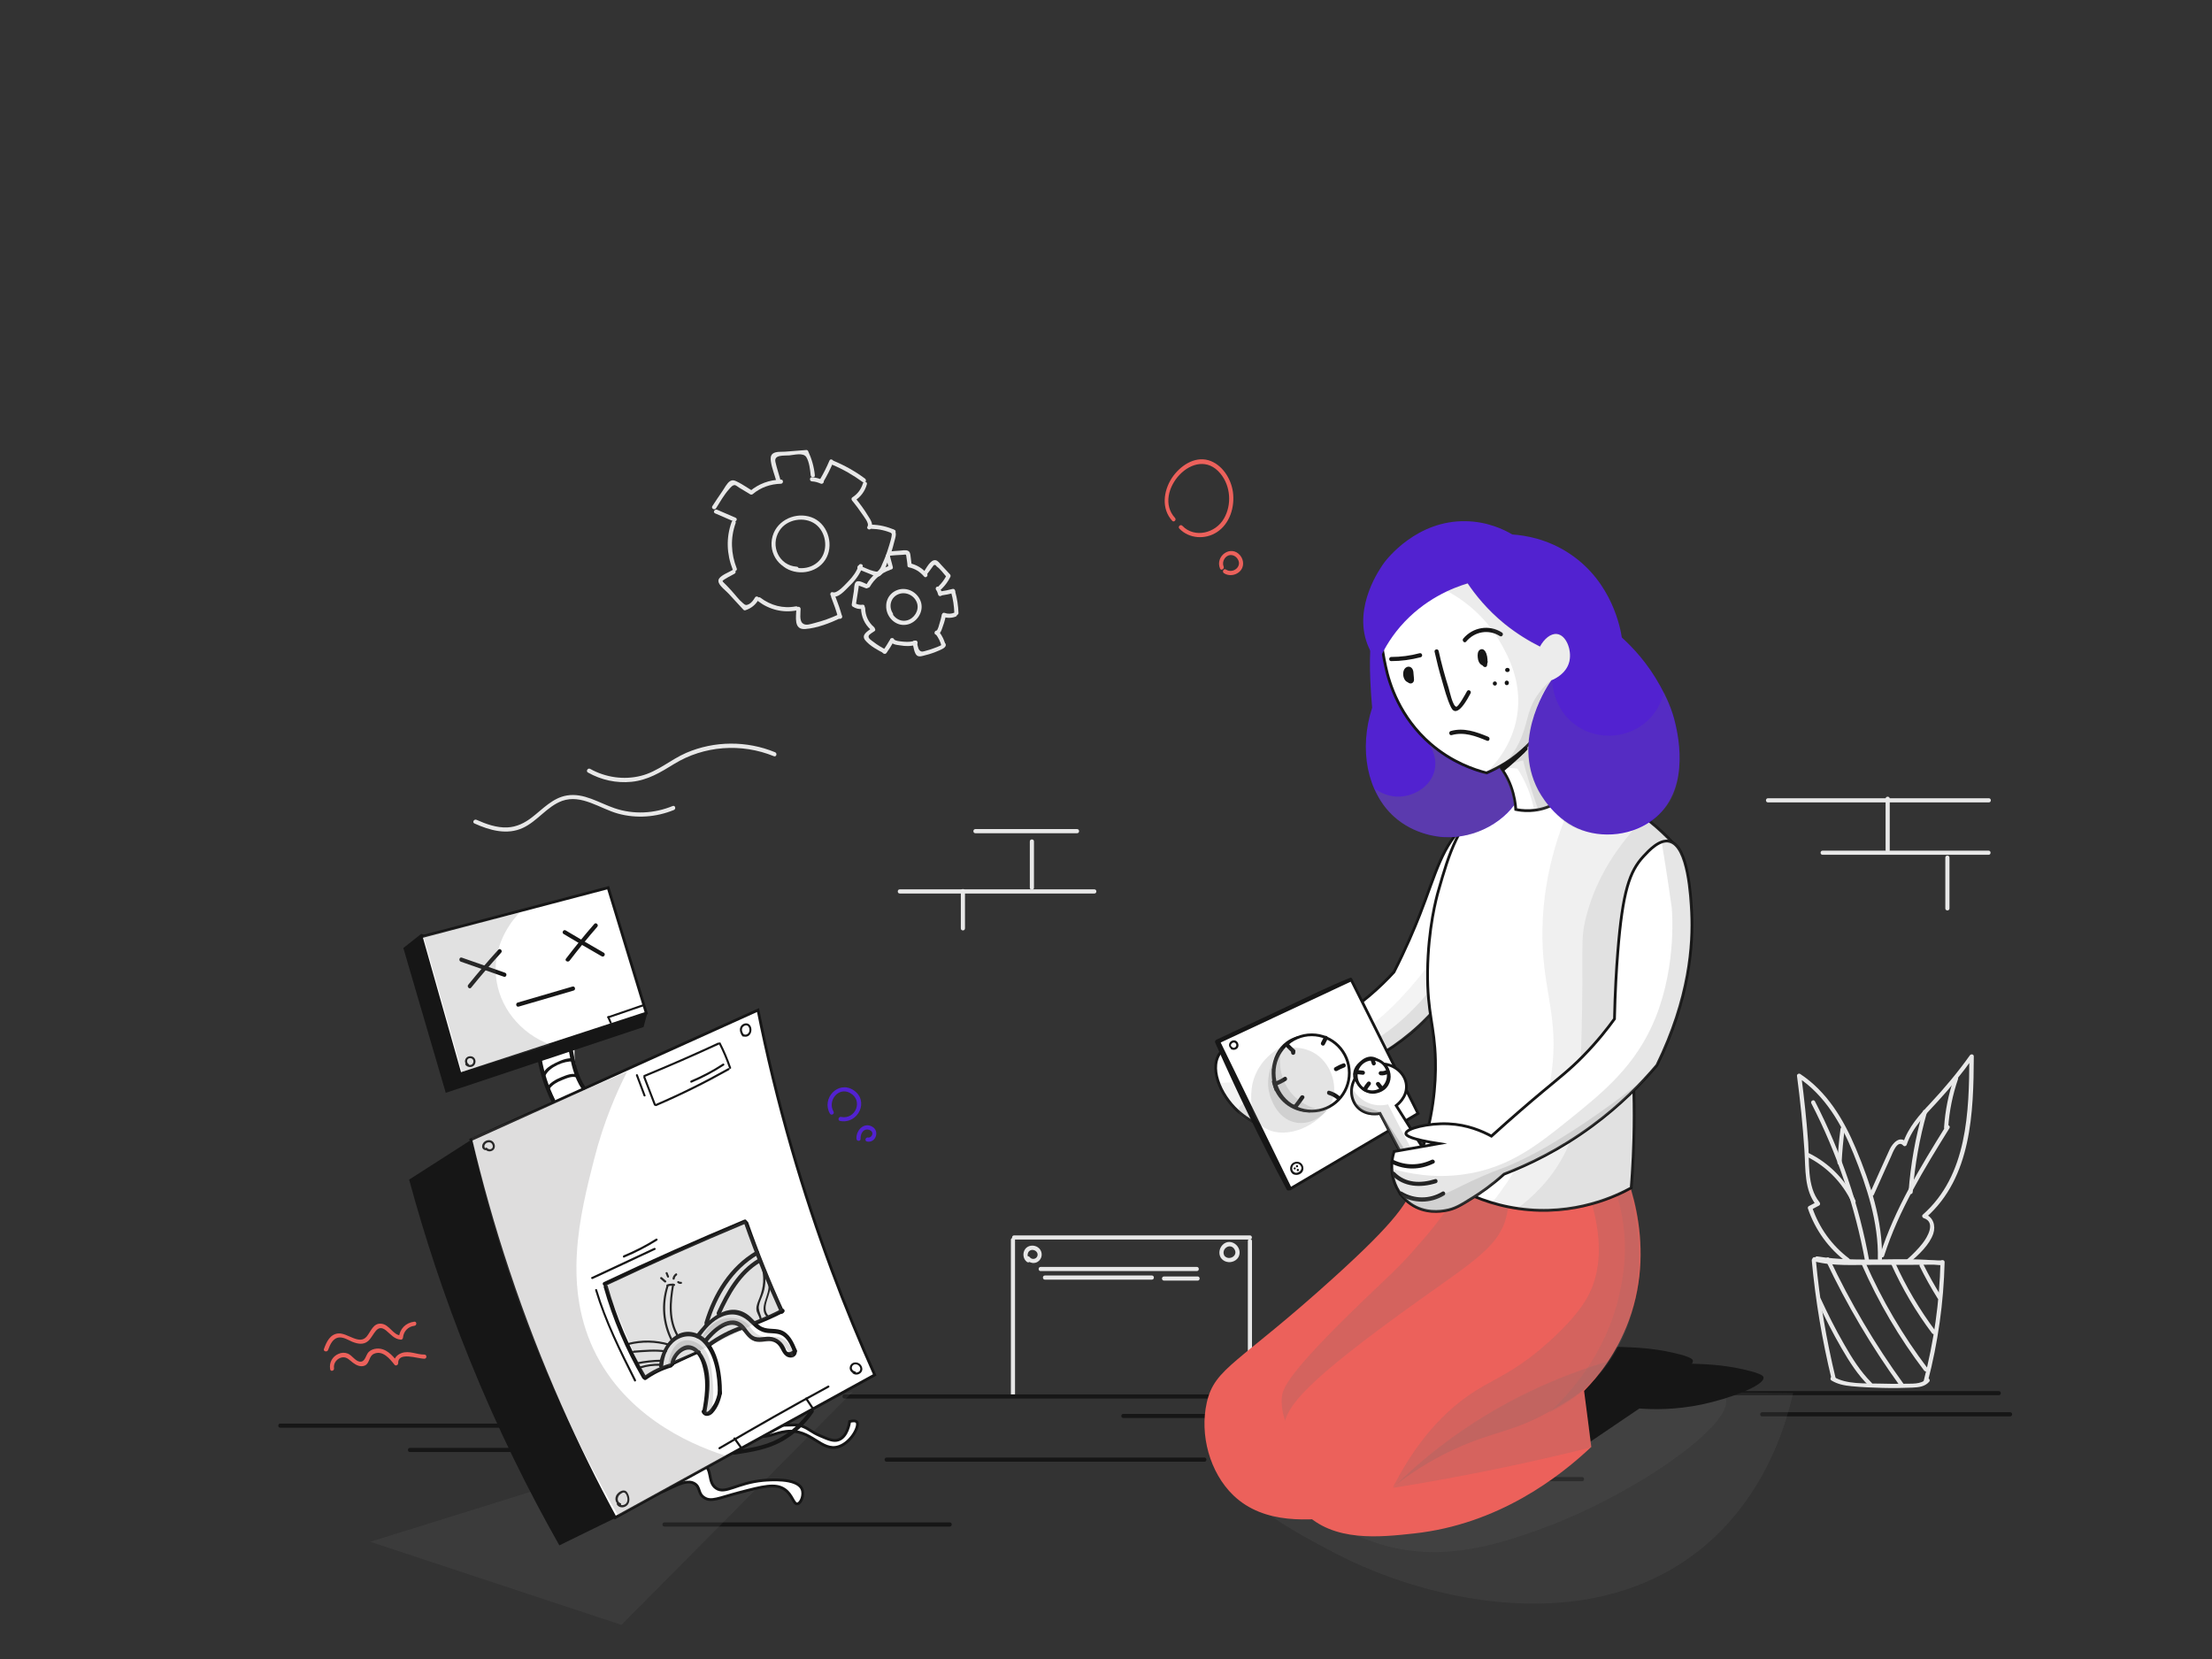 <svg xmlns="http://www.w3.org/2000/svg" viewBox="0 0 1600 1200"><rect x="0" y="0" width="1600" height="1200" fill="#333333" stroke="none"/><style>.st0{fill:#e8e8e8}.st1{fill:#ec615b}.st2{fill:#5222d0}.st3{fill:#161616}.st4,.st5{opacity:.15;fill:#6d6c6c}.st5{opacity:.13}.st7,.st8{fill:#fff;stroke:#161616;stroke-width:2;stroke-miterlimit:10}.st8{fill:#161616}.st10,.st9{opacity:.23;fill:#6d6c6c}.st10{opacity:.2}.st12,.st13,.st14{opacity:.18;fill:#6d6c6c}.st13,.st14{opacity:.17}.st14{opacity:.12}</style><g id="background"><path class="st0" d="M734.2 1008.5V896.8c0-1.9-3-1.9-3 0v111.7c0 2 3 2 3 0z"/><path class="st0" d="M733.5 896.6h170.6c1.9 0 1.9-3 0-3H733.5c-1.9 0-1.9 3 0 3z"/><path class="st0" d="M902.6 897.7v105.7c0 1.9 3 1.9 3 0V897.7c0-1.9-3-2-3 0zM744.8 910.7c-3.2-2.5-.9-7.7 3.2-6.4 1.9.6 3.2 2.7 2.2 4.6-1.1 2.1-4 2.3-5.4.4-1.1-1.5-3.7 0-2.6 1.5 2.3 3 6.7 3.9 9.5 1 2.8-2.8 2.2-7.5-1-9.6-2.8-1.9-7-1.6-9.1 1.2-2.1 2.8-1.7 7.1 1.1 9.3 1.5 1.3 3.6-.8 2.1-2zM885.6 908.2c-2.6-4.7 4.2-9.6 7.3-4.6 2.9 4.7-3.8 8.5-7.1 4.9-1.3-1.4-3.4.7-2.1 2.1 2.6 2.8 7 3.1 10.1.9 3.3-2.3 3.7-6.7 1.4-9.9-2.3-3.2-6.6-4.4-9.9-2-3.1 2.3-4.3 6.7-2.3 10.1.9 1.7 3.5.2 2.6-1.5zM752.7 919.4h113c1.9 0 1.9-3 0-3h-113c-1.9 0-1.9 3 0 3zM755.8 925.6h77.4c1.9 0 1.9-3 0-3h-77.4c-1.9 0-1.9 3 0 3zM842 926.3h24.3c1.9 0 1.9-3 0-3H842c-2 0-2 3 0 3zM1278.8 580.4h159.8c1.9 0 1.9-3 0-3h-159.8c-1.9 0-1.9 3 0 3z"/><path class="st0" d="M1363.9 577.7V615c0 1.9 3 1.9 3 0v-37.3c0-1.9-3-1.9-3 0z"/><path class="st0" d="M1318.3 618.3h120.1c1.9 0 1.9-3 0-3h-120.1c-1.9 0-1.9 3 0 3zM1407.1 620.3v36.8c0 1.9 3 1.9 3 0v-36.8c0-1.9-3-1.9-3 0zM645.8 443.6c-3.3-5-1.5-11.7 4.3-13.9 5.4-2 11.7 1.2 13.3 6.8 1.5 5.1-2.1 10.8-7.2 12.2-6.2 1.7-11.9-3.6-12.2-9.6-.1-1.9-3.1-1.9-3 0 .3 7.4 6.8 14 14.5 12.8 7.3-1.1 12.8-9 10.7-16.2-2.1-7.2-10.1-11.6-17.2-8.9-7.5 2.8-10.3 11.6-5.9 18.3 1.1 1.6 3.7.1 2.7-1.5zM629.2 424.4c3.3-5.6 8.1-9.9 14.3-12 1.8-.6 1-3.5-.8-2.9-6.9 2.3-12.5 7.1-16.1 13.4-1 1.7 1.6 3.2 2.6 1.5z"/><path class="st0" d="M640.7 402.6c.7 2.8 1.5 5.5 2.2 8.3.5 1.9 3.4 1.1 2.9-.8-.7-2.8-1.5-5.5-2.2-8.3-.5-1.8-3.4-1-2.9.8z"/><path class="st0" d="M643.1 402c3.3-.3 6.6-.6 9.9-.7.4 0 1.9-.3 2.2-.1.4.3.4 1.8.5 2.2.3 1.7.5 3.4.7 5.1.2 1.9 3.3 1.9 3 0l-.9-7.2c-.2-1.2-.5-2.3-1.7-2.9-1.7-.8-4.1-.2-5.9-.1-2.6.1-5.1.4-7.7.6-2 .3-2 3.3-.1 3.1zM627.1 422.6c-2.1-.8-6.7-3.8-8.4-1.1-1 1.6-.8 4.4-1.1 6.2-.5 3.1-1 6.2-1.5 9.4-.1.7.1 1.3.7 1.7 2.3 1.4 4.5 2 7.2 1.6 1.9-.2 1.9-3.2 0-3-2.1.3-3.8-.1-5.7-1.2.2.6.5 1.1.7 1.7l1.8-11.4c.1-.9.3-1.8.4-2.7.2-1.1-.9-.5 0-.2 1.7.5 3.4 1.3 5.1 1.9 1.8.7 2.6-2.2.8-2.9z"/><path class="st0" d="M622.8 439.9c.1 6.1 2.6 11.8 7.3 15.8 1.5 1.2 3.6-.9 2.1-2.1-4.1-3.5-6.3-8.3-6.4-13.7-.1-1.9-3.1-1.9-3 0z"/><path class="st0" d="M630.5 454.4c-2.9 2.2-7.9 4.8-4.6 8.8 3.3 4 8.9 7 13.4 9.3 1.7.9 3.2-1.7 1.5-2.6-3.2-1.6-6.2-3.4-9-5.6-1.2-.9-4.3-2.7-3.4-4.5.5-1.2 3.2-2.5 4.2-3.3 1.5-1.1-.6-3.2-2.1-2.1z"/><path class="st0" d="M641.2 472.3c1.8-2.5 3.4-5 4.9-7.7 1-1.7-1.6-3.2-2.6-1.5-1.5 2.7-3.2 5.2-4.9 7.7-1.2 1.5 1.5 3 2.6 1.5z"/><path class="st0" d="M643.9 463.3c1.1 2.9 4.3 3.1 7.1 3.5 4 .7 7.9.8 11.7-.5 1.8-.6 1-3.5-.8-2.9-2.4.8-4.9 1-7.5.8-1.2-.1-7.1-.4-7.7-1.8-.6-1.6-3.5-.9-2.8.9z"/><path class="st0" d="M660.1 465.3c.7 2.4 1.1 7.1 3.1 8.8 1.6 1.4 4.6.2 6.2-.2 3.4-.8 6.7-2 9.9-3.4 2.1-1 4.4-1.6 4.7-4.1.2-1.9-2.8-1.9-3 0-.1.6-5.8 2.6-6.1 2.7-1.6.6-3.2 1.1-4.8 1.5-1.9.5-3.7 1.5-5.2-.5-1-1.3-1.3-4.2-1.7-5.7-.8-1.8-3.7-1-3.1.9z"/><path class="st0" d="M683.9 466.4c-.9-3.3-2.3-6.4-4.4-9.1-1.2-1.5-3.8 0-2.6 1.5 1.9 2.5 3.3 5.3 4.1 8.4.5 1.9 3.4 1.1 2.9-.8z"/><path class="st0" d="M677.4 459.1c2.2-.2 3.1-1.9 3.8-3.8 1.2-3.1 2.2-6.3 2.9-9.6.4-1.9-2.5-2.7-2.9-.8-.4 1.9-.9 3.8-1.5 5.7-.2.8-1.4 5.4-2.3 5.5-1.9.2-1.9 3.2 0 3zM657.5 410.4c4.4.9 8 3.2 10.9 6.6 1.2 1.5 3.4-.6 2.1-2.1-3.2-3.8-7.4-6.4-12.2-7.4-1.9-.3-2.7 2.6-.8 2.9z"/><path class="st0" d="M670.3 415.7c1.1-1.4 2.1-2.9 3.2-4.3.6-.9 1.3-1.7 1.9-2.6.9-.4 1.6-.1 2.1.9 2.8 1.9 5.2 5.5 7.5 8-.1-.6-.2-1.2-.2-1.8-1.5 3-3.4 5.7-5.8 8-1.4 1.4.7 3.5 2.1 2.1 2.6-2.6 4.7-5.4 6.3-8.7.3-.6.2-1.3-.2-1.8-2.2-2.3-4.4-4.7-6.5-7-1.1-1.2-2.3-3-4-3.3-3.8-.6-7.1 6.6-8.8 8.9-1.3 1.6 1.3 3.1 2.4 1.6z"/><path class="st0" d="M677 426.5c.8 1.1 1.3 2.3 1.6 3.6.5 1.9 3.4 1.1 2.9-.8-.4-1.5-1-3-1.9-4.3-.5-.7-1.3-1-2.1-.5-.6.3-.9 1.3-.5 2z"/><path class="st0" d="M681 430.7c3-.4 5.9-1 8.8-1.8 1.9-.5 1.1-3.4-.8-2.9-2.9.8-5.9 1.4-8.8 1.8-1.9.3-1.1 3.2.8 2.9z"/><path class="st0" d="M688 428.6c1.4 4.8 2.1 9.7 2.3 14.8.1 1.9 3.1 1.9 3 0-.2-5.3-1-10.5-2.4-15.6-.6-1.9-3.5-1.1-2.9.8z"/><path class="st0" d="M690.5 443.1c-2.4 1-4.8 1.1-7.3.2-1.8-.6-2.6 2.3-.8 2.9 2.9 1 6 .9 8.9-.2 1.8-.7 1-3.6-.8-2.9zM576.3 409.9c-12.9-.8-19.4-15.2-12.6-25.9 5.3-8.5 18.1-10.7 26.1-4.9 7.6 5.6 9.5 17.7 3.8 25.2-6 7.9-17.8 8.7-25.4 2.9-1.5-1.2-3 1.4-1.5 2.6 9.2 7 23.8 5.1 30.2-4.8 6.4-9.9 2.6-24.7-8-30-10.6-5.2-24.5-.5-29.2 10.4-5.4 12.7 3 26.7 16.7 27.6 1.8 0 1.8-3-.1-3.1zM532.9 411.2c-4.2-10.7-4.7-22-.8-32.8.7-1.8-2.2-2.6-2.9-.8-4.1 11.3-3.6 23.3.8 34.4.7 1.8 3.6 1 2.9-.8z"/><path class="st0" d="M517.2 371.3c4.5 1.9 8.9 3.9 13.4 5.8 1.8.8 3.3-1.8 1.5-2.6-4.5-1.9-8.9-3.9-13.4-5.8-1.7-.7-3.3 1.8-1.5 2.6zM517.9 367.7c2.9-4.6 5.8-9.8 9.5-13.9 1-1.1 2.5-3.1 4.2-2.9.8.1 2.3 1.4 3 1.8l7.5 4.5c1.7 1 3.2-1.6 1.5-2.6-3.5-2.1-6.9-4.5-10.6-6.3-1.8-.9-3.1-1.3-4.9-.3-2.3 1.4-4.1 5.2-5.6 7.3-2.5 3.6-4.9 7.2-7.3 10.9-.9 1.6 1.7 3.1 2.7 1.5zM529.9 412.3c-2.6 1.6-7.8 3.5-9.6 6-.8 1.1-.8 1.9-.4 3.2 1 2.7 5.4 6 7.3 8.1l10.5 11.4c.3.4 1 .6 1.5.4 4.2-1.4 7.3-3.9 9.5-7.7 1-1.7-1.6-3.2-2.6-1.5-1 1.7-2.4 3.7-4.2 4.7-2.3 1.2-2.9.8-4.7-.8-2.9-2.4-5.3-5.8-7.9-8.6-1.3-1.4-2.6-2.9-4-4.3-.5-.5-2.7-2.5-2.7-2.9 0-.8 8-4.9 8.7-5.3 1.8-1.1.3-3.7-1.4-2.7z"/><path class="st0" d="M548.4 434.9c8.1 6.1 18 8.6 28 6.6 1.9-.4 1.1-3.3-.8-2.9-9.2 1.8-18.2-.7-25.6-6.3-1.6-1.2-3.1 1.4-1.6 2.6z"/><path class="st0" d="M576 440.4c-.1 5.9-2.1 15.2 6.4 14.6 8.8-.7 17.9-4.3 25.8-8 1.7-.8.2-3.4-1.5-2.6-5.6 2.6-11.4 4.7-17.3 6.2-3 .7-6.5 2.3-8.9.2-2.4-2.1-1.4-7.3-1.4-10.4-.1-2-3.1-2-3.1 0z"/><path class="st0" d="M609.1 445.8c-1.4-5-3.1-9.9-5-14.7-.7-1.8-3.6-1-2.9.8 1.9 4.8 3.6 9.7 5 14.7.5 1.8 3.4 1 2.9-.8z"/><path class="st0" d="M601.6 431.3c4.7 1.8 9.5-4.2 12.5-7.1 4.3-4.1 7.9-8.7 9.9-14.4.6-1.8-2.3-2.6-2.9-.8-1.5 4.4-4.1 8-7.3 11.3-2.1 2.1-8.2 9.3-11.4 8.1-1.8-.7-2.6 2.2-.8 2.9z"/><path class="st0" d="M621.2 411.9c2.8 1.1 5.6 2.2 8.4 3.4 1.6.6 4 2.1 5.8 1.7 3.5-.8 5.2-7.1 6.4-9.9 2.1-4.9 3.8-9.9 5-15.1.7-2.8 2.5-7.1-.5-8.9-1.6-1-3.1 1.6-1.5 2.6 1.1.7-1.8 9.3-2.2 10.6-1.1 3.7-2.5 7.4-4.1 10.9-.7 1.5-1.3 3.4-2.3 4.6-1.6 2-1.5 1.9-4.2 1.3-3.4-.8-6.9-2.7-10.1-4-1.7-.8-2.5 2.1-.7 2.8z"/><path class="st0" d="M647.1 383.3c-5.4-2.4-10.9-3.7-16.8-3.8-1.9 0-1.9 3 0 3 5.3.1 10.4 1.2 15.3 3.4 1.7.7 3.2-1.8 1.5-2.6z"/><path class="st0" d="M630 382.3c2.1-3.1-.5-6.6-2.2-9.3-2.6-4.4-5.7-8.5-8.9-12.5-1.2-1.5-3.3.6-2.1 2.1 2.3 2.8 4.5 5.8 6.6 8.9 1.3 2 5.6 7 4.1 9.3-1.1 1.6 1.5 3.1 2.5 1.5zM544.5 357.4c5.8-4.9 12.8-7.3 20.4-7.5 1.9-.1 1.9-3.1 0-3-8.4.2-16.1 3-22.5 8.4-1.5 1.2.7 3.3 2.1 2.1z"/><path class="st0" d="M564.6 347.4c-1.2-4.4-2.7-8.7-3.7-13.2-1.3-5.5 6.3-4.5 10-4.8 3.5-.3 10.1-2.2 12.3 1.2 2.2 3.5 2.8 9.3 3.2 13.2.2 1.9 3.2 1.9 3 0-.6-6.2-2.3-12-4.9-17.6-.2-.4-.8-.8-1.3-.7-5.1.4-10.1.8-15.2 1.2-2.6.2-6.7-.3-9 1.4-1.8 1.4-1.7 3.7-1.4 5.7.7 4.8 2.7 9.7 4 14.4.6 1.8 3.5 1.1 3-.8z"/><path class="st0" d="M587.3 348.2c2.2.1 4.3.7 6.3 1.6 1.7.8 3.3-1.8 1.5-2.6-2.5-1.1-5.1-1.8-7.8-2-1.9-.1-1.9 2.9 0 3z"/><path class="st0" d="M595.7 348.3c2.6-4.4 4.9-9 6.9-13.7.8-1.8-1.8-3.3-2.6-1.5-2 4.7-4.3 9.3-6.9 13.7-.9 1.6 1.7 3.2 2.6 1.5z"/><path class="st0" d="M601.9 336.1c7.9 3.3 15.3 7.6 22.3 12.7 1.6 1.2 3-1.5 1.5-2.6-7.1-5.3-14.8-9.6-23-13-1.8-.8-2.6 2.1-.8 2.9z"/><path class="st0" d="M624.2 349.6c-1.3 4.2-3.8 7.7-7.6 10.1-1.6 1-.1 3.6 1.5 2.6 4.4-2.8 7.5-6.9 8.9-11.9.7-1.9-2.2-2.7-2.8-.8zM1310.5 911.8c2.7 29 7.5 57.7 14.4 86 .5 1.9 3.4 1.1 2.9-.8-6.8-28-11.6-56.5-14.3-85.2-.2-2-3.2-2-3 0z"/><path class="st0" d="M1312 912.3c14.2 3.8 29.9 2.5 44.4 2.6 16 .1 32 0 48-.2 1.9 0 1.9-3 0-3-15.4.2-30.7.3-46.1.2-14.9-.1-31.1 1.4-45.6-2.5-1.8-.5-2.6 2.4-.7 2.9z"/><path class="st0" d="M1403.6 912.9c-.7 29-4.8 57.7-12.1 85.8-.5 1.9 2.4 2.7 2.9.8 7.4-28.3 11.5-57.4 12.2-86.6 0-1.9-3-1.9-3 0z"/><path class="st0" d="M1324.7 998.5c4.5 2.8 9.5 3.7 14.7 4.2 7.4.7 14.8 1 22.2 1.2 7.2.2 14.4.1 21.6-.2 4.5-.2 9-.6 12.2-4.2 1.3-1.4-.8-3.6-2.1-2.1-3.7 4.2-10.8 3.3-15.9 3.5-5.9.1-11.8.1-17.6-.1-10.5-.3-24.2.7-33.4-4.9-1.8-1-3.3 1.6-1.7 2.6zM1313.7 911.7c30.1 4.8 60.6-.1 90.8 3.5 1.9.2 1.9-2.8 0-3-29.9-3.5-60.2 1.4-90-3.4-1.9-.3-2.7 2.6-.8 2.9z"/><path class="st0" d="M1314.4 941c5.4 11.7 11.2 23.1 17.7 34.3 5.6 9.7 11.6 19.1 19.6 27 1.4 1.4 3.5-.8 2.1-2.1-8.2-8.2-14.3-18-20-28-6.1-10.6-11.6-21.5-16.7-32.6-.9-1.9-3.5-.4-2.7 1.4zM1320.7 911.8c15 31.8 33 62.2 53.6 90.7 1.1 1.5 3.7.1 2.6-1.5-20.7-28.5-38.6-58.9-53.6-90.7-.8-1.8-3.4-.2-2.6 1.5zM1346.7 914.7c12 27.3 27.1 53 45.1 76.7 1.2 1.5 3.8 0 2.6-1.5-18-23.7-33.1-49.4-45.1-76.7-.7-1.8-3.3-.3-2.6 1.5zM1367.9 914.2c8 17.8 17.9 34.6 29.6 50.2 1.1 1.5 3.7 0 2.6-1.5-11.7-15.6-21.6-32.4-29.6-50.2-.8-1.7-3.4-.2-2.6 1.5zM1388.6 916c3.9 7.9 8.2 15.6 12.9 23.1 1 1.6 3.6.1 2.6-1.5-4.7-7.5-9-15.2-12.9-23.1-.9-1.7-3.5-.2-2.6 1.5z"/><path class="st0" d="M1337.5 910.3c-12.5-9.4-21.7-22.2-26.7-37-.2.6-.5 1.1-.7 1.7l5.7-3c.9-.5.9-1.6.3-2.4-9.3-11.3-7.2-29.6-8.2-43.4-1.2-16.1-2.9-32.1-5-48.1-.8.4-1.5.9-2.3 1.3 19.6 13 31.5 33.8 40.1 55.1 9.7 24 18.2 49.9 17.6 76.1 0 1.9 3 1.9 3 0 .6-27.4-8.4-54.8-18.9-79.8-8.8-21-20.9-41.2-40.3-54-.9-.6-2.4.2-2.3 1.3 2.4 18 4.2 36 5.4 54.1.9 13.3-.3 28.6 8.6 39.6l.3-2.4-5.7 3c-.6.3-.9 1.1-.7 1.7 5.3 15.6 15 29 28.1 38.8 1.7 1.1 3.2-1.5 1.7-2.6z"/><path class="st0" d="M1355.4 864.2c2.8-6.3 5.7-12.7 8.5-19 1.3-2.9 2.6-5.8 3.9-8.6 1-2.2 4.6-12.7 8.9-8 .8.9 2.2.4 2.5-.7 4.2-12.6 13.8-21.8 22.5-31.3 9.2-10 17.8-20.6 25.6-31.6-.9-.3-1.9-.5-2.8-.8-.2 40-1.3 85.9-33.7 114.4-.9.8-.3 2.2.7 2.5 9 3 2.7 13.7-.9 18.3-3.3 4.2-7.1 8-11.1 11.5-1.5 1.3.7 3.4 2.1 2.1 6.2-5.4 14.1-12.6 16.8-20.7 1.9-5.7-.1-12.1-6-14.1.2.8.4 1.7.7 2.5 33-29.1 34.4-75.8 34.6-116.6 0-1.6-2-1.9-2.8-.8-8.7 12.2-18.2 23.6-28.4 34.5-8.2 8.7-16.2 17.6-20 29.1.8-.2 1.7-.4 2.5-.7-4.8-5.2-10 .7-12.1 5.1-4.8 10.3-9.3 20.7-14 31.1-.9 2 1.7 3.6 2.5 1.8zM1310.2 798.1c18.6 36.1 31.7 74.8 39 114.8.3 1.9 3.2 1.1 2.9-.8-7.3-40.2-20.6-79.2-39.3-115.5-.9-1.7-3.5-.2-2.6 1.5z"/><path class="st0" d="M1362.8 908.5c10.6-33.2 29-63 47.3-92.5 1-1.6-1.6-3.2-2.6-1.5-18.4 29.7-36.9 59.7-47.6 93.2-.5 1.8 2.3 2.6 2.9.8z"/><path class="st0" d="M1390.9 803.8c-5.5 19.1-8.9 38.6-10.4 58.5-.1 1.9 2.9 1.9 3 0 1.5-19.5 4.9-38.8 10.3-57.7.5-1.8-2.3-2.6-2.9-.8zM1306.9 836.6c14.4 7.2 25.7 18.7 32.6 33.3.8 1.7 3.4.2 2.6-1.5-7.1-14.9-18.9-27-33.7-34.3-1.7-.9-3.2 1.7-1.5 2.5zM1331.3 816.5c-1.1 8.1-1.8 16.3-2.2 24.5-.1 1.9 2.9 1.9 3 0 .4-8.2 1.2-16.3 2.2-24.5.3-2-2.7-1.9-3 0zM1413.4 779.7c-4 11.6-6.4 23.6-7.2 35.8-.1 1.9 2.9 1.9 3 0 .8-12 3.2-23.7 7.1-35 .7-1.8-2.2-2.6-2.9-.8zM343.1 595.6c11 5 23.7 8.6 35.2 3.2 10.5-4.9 17.4-15.5 28.3-19.5 14-5 27.4 5.6 40.4 9.2 13.4 3.7 27.6 2.6 40.4-2.6 1.8-.7 1-3.6-.8-2.9-13.4 5.5-28.3 6.3-42.1 1.6-11.2-3.8-22.2-11.3-34.5-9.2-10.2 1.7-17.4 9.8-25.2 15.8-5.3 4.1-11.1 7-17.9 7.3-7.7.3-15.3-2.4-22.2-5.5-1.8-.8-3.3 1.8-1.6 2.6zM425.3 558.8c9.6 5.4 20.5 7.8 31.5 6.7 11.8-1.2 20.9-6.8 30.8-12.9 21.7-13.3 48.7-15.2 72.2-5.6 1.8.7 2.6-2.2.8-2.9-20.4-8.4-43.8-8.3-64.1.4-11.4 4.9-20.8 13.7-33 16.7-12.4 3.1-25.6 1.1-36.7-5.1-1.7-.8-3.2 1.8-1.5 2.7zM650.8 646.3h140.8c1.9 0 1.9-3 0-3H650.8c-1.9 0-1.9 3 0 3z"/><path class="st0" d="M698 671.5v-27c0-1.9-3-1.9-3 0v27c0 2 3 2 3 0zM747.9 642.1v-33.5c0-1.9-3-1.9-3 0v33.5c0 1.9 3 1.9 3 0zM705.5 602.7h73.6c1.9 0 1.9-3 0-3h-73.6c-1.9 0-1.9 3 0 3z"/><path class="st1" d="M849.9 374.6c-16.9-18.4 14.8-54.1 32.9-32 7.4 9 8.3 22.5 2.5 32.5-6 10.5-21.2 14.5-30.1 5.2-1.3-1.4-3.5.7-2.1 2.1 7 7.3 18.6 8 27 2.6 9.5-6.1 13.2-18.4 11.7-29.2-1.4-9.8-7.9-20-17.7-22.9-10.5-3-20.9 4.4-26.5 12.9-6.1 9.4-7.7 22.2.3 30.9 1.2 1.4 3.3-.7 2-2.1zM885.1 409.8c-1.1-2.6 0-5.8 2.3-7.4 2.7-1.9 6.1-.7 7.8 1.9 3.6 5.5-3.4 10.9-8.4 7.7-1.6-1.1-3.1 1.5-1.5 2.6 3.5 2.3 8.2 1.7 11.3-1.1 3.4-3.1 3.3-8.2.5-11.7-6.7-8.1-18.4.4-14.6 9.5.7 1.7 3.3.2 2.6-1.5zM241.6 989.7c-.6-3.9 2.4-7.4 6.1-7.9 3.3-.4 5.3 2.2 7.6 3.9 2.4 1.8 5.6 3.4 8.7 2 3.6-1.8 2.7-6.9 6.6-8.5 6.3-2.7 11.4 3.7 14.8 8 .8 1 2.6.2 2.6-1.1-.3-8.8 14.3-3.2 19-3.3 1.9 0 1.9-3 0-3-5.5.1-11-3.1-16.5-1.1-3.4 1.2-5.7 3.8-5.6 7.4.9-.4 1.7-.7 2.6-1.1-3.8-4.8-8.4-10.1-15.2-9.5-2 .2-4 .9-5.5 2.3-2.3 2.1-2.5 7.7-6.7 7.1-3.2-.5-5.5-4.6-8.5-5.8-2.2-.9-4.6-.8-6.8.2-4.4 1.9-6.8 6.3-6 11 .2 2.1 3.1 1.3 2.8-.6zM237.3 976.5c1.5-4 3.5-8.9 8.4-9.1 3.1-.1 6.3 1.9 9 3.1 4 1.6 8.2 2.5 11.7-.6 4.2-3.7 6-13.1 12.9-7.5 3.4 2.8 5.9 6.3 10.7 6.6.9 0 1.4-.7 1.5-1.5.4-4.5 3.7-8 8.2-8.5 1.9-.2 1.9-3.2 0-3-6.3.8-10.6 5.2-11.2 11.5l1.5-1.5c-5.8-.3-8.2-7.8-14-8.5-6-.8-7.7 5.6-10.8 9.3-5.3 6.2-13.7-2.6-20.2-2.3-6.2.3-8.9 6.2-10.7 11.3-.6 1.7 2.3 2.5 3 .7z"/><path class="st2" d="M602.9 804c-4.5-7.7 3.5-18.1 12-13.4 9.7 5.3 4 19.4-6.5 17.3-1.9-.4-2.7 2.5-.8 2.9 13.1 2.6 21.5-14.6 9.7-22.3-11.1-7.2-23.3 6.1-17 17 1 1.7 3.6.2 2.6-1.5zM622.5 823.7c-.2-3 1.4-6.9 5-6.7 1.6.1 3.4 1.1 3.5 2.8.1 1.6-1.5 3.3-3.1 3-1.9-.4-2.7 2.5-.8 2.9 6.3 1.3 9.4-7.5 3.9-10.7-6.1-3.6-11.9 2.7-11.5 8.7.1 2 3.1 2 3 0z"/></g><g id="ground"><path class="st3" d="M610.8 1011.6H965c1.9 0 1.9-3 0-3H610.8c-1.9 0-1.9 3 0 3zM812.5 1025.7h321.4c1.9 0 1.9-3 0-3H812.5c-1.9 0-1.9 3 0 3zM1058.8 1009.2h387c1.9 0 1.9-3 0-3h-387c-1.9 0-1.9 3 0 3zM1274.6 1024.5H1454c1.9 0 1.9-3 0-3h-179.4c-1.9 0-1.9 3 0 3zM202.7 1032.7h282.6c1.9 0 1.9-3 0-3H202.7c-1.9 0-1.9 3 0 3zM296.5 1050.3h192.3c1.9 0 1.9-3 0-3H296.5c-1.9 0-1.9 3 0 3zM641.3 1057.3h229.9c1.9 0 1.9-3 0-3H641.3c-1.9 0-1.9 3 0 3zM480.6 1104.2H687c1.9 0 1.9-3 0-3H480.6c-1.9 0-1.9 3 0 3zM961.5 1071.4h182.9c1.9 0 1.9-3 0-3H961.5c-2 0-2 3 0 3z"/></g><g id="shadows"><path class="st4" d="M890.4 1057.6c-4 24.5 48.6 51.9 75.6 66 65.5 34.2 186.3 63.6 268.2-6.4 14.6-12.5 48.3-45.5 62.8-109.6-324.2-4.7-402.1 22.2-406.6 50z"/><path class="st5" d="M954.3 1089.5c.7 12 23.9 20.4 38.3 25.5 47 16.9 90.9 2 120.3-8.5 67.2-23.9 143.3-76.7 135.1-95.8-14.4-33.8-296.1 36.2-293.7 78.8z"/><path class="st4" d="M617 1006.5c-55.8 56.3-111.7 112.5-167.5 168.8-60.5-20-121.1-40.1-181.6-60.1 116.3-36.3 232.7-72.5 349.1-108.7z"/></g><g id="robot"><path d="M389.5 755.3c-2.6 5.5.2 12.8 5.8 26.9 3 7.6 6 13.7 8.2 17.8l23.1-8.7c-2.3-2.6-5.7-7.1-8.2-13.5-6.2-16.1.5-27.4-5.3-31.8-5.6-4.1-19.6.7-23.6 9.3z" fill="#fff"/><path class="st7" d="M469 1079.3c8 5.7 24.2-11.9 33.5-6.1 4.2 2.6 2.2 7.1 6.9 10.1 5 3.3 10.6.2 25-3.6 17.5-4.6 26.5-6.9 33.1-2.4 5.8 3.9 6.4 10.9 9.3 10.5 2.6-.4 5.1-6.7 3.2-10.9-3.8-8.2-24-6.4-27.8-6.1-19.5 1.8-27.5 10.3-34.3 5.6-6.2-4.3-2.4-13.4-8.9-16.9-4.6-2.5-7.8 1.6-23.8 5.2-11.6 2.6-17.5 2.2-19 6.1-1 2.6.1 6.7 2.8 8.5zM546 1037.8c8.2 3.4 13.9-1.4 22.6-2.4 18.4-2.2 25.5 15.3 38.3 10.9 9-3.1 15-15 12.9-17.7-.9-1.2-3.3-.9-5.2-.4-.2 1.4-1.7 11.1-8.1 13.3-3.4 1.2-6.8-.2-12.9-2.8-7.3-3.1-8-5-12.9-6.9-4.5-1.7-6.4-.9-17.7-.8-16.7.2-23.2-1.2-23.8.8-.5 1.6 3.2 4.5 6.8 6z"/><path class="st3" d="M531.3 1052.2c12-1.9 23.7-3.6 34.4-9.6 9.1-5.1 16.8-12.4 22.7-21 1.1-1.6-1.5-3.1-2.6-1.5-5.9 8.6-13.7 15.7-22.9 20.6-10.1 5.4-21.2 6.8-32.3 8.6-2 .3-1.2 3.2.7 2.9z"/><path class="st8" d="M304.9 676.6c-4 3.2-8 6.4-12 9.5 10.1 34.4 20.1 68.7 30.2 103.1l141.6-47.1c.8-3.1 1.6-6.2 2.5-9.2-54.2-18.8-108.3-37.5-162.3-56.3zM297.1 853.7c15.2-9.8 30.5-19.6 45.7-29.3 36.8 89.5 73.5 179.1 110.3 268.6-16 7.8-32.1 15.6-48.1 23.5-21.6-38.2-44-82.9-64.5-133.7-18.7-46.3-32.7-89.7-43.4-129.1z"/><path class="st7" d="M340.6 824.4c7.1 30 15.9 61.8 27 95 22.9 68.8 50.3 128.4 77.4 178.3 62.6-34.4 125.1-68.8 187.7-103.2-21.2-47.3-42.1-101.8-59.8-163-10.2-35.3-18.3-69.1-24.6-100.9-69.3 31.3-138.5 62.5-207.7 93.8z"/><path class="st3" d="M436.7 931.1c6.5 23.1 15.9 45.1 27.9 65.8 1 1.7 3.6.2 2.6-1.5-12-20.5-21.2-42.3-27.6-65.1-.5-1.8-3.4-1-2.9.8z"/><path class="st3" d="M438.3 930c33.3-15.7 66.9-30.7 100.9-44.9 1.8-.7 1-3.6-.8-2.9-34.2 14.3-68.1 29.3-101.7 45.2-1.7.9-.2 3.4 1.6 2.6z"/><path class="st3" d="M538.3 885c7.7 21.9 16.4 43.4 26 64.5.8 1.8 3.4.2 2.6-1.5-9.6-20.9-18.1-42.1-25.7-63.8-.6-1.8-3.5-1-2.9.8zM467.4 998c5.6-4 11.6-7 18.2-8.9 1.8-.5 1.1-3.4-.8-2.9-6.8 2-13.2 5.1-18.9 9.2-1.6 1.1-.1 3.7 1.5 2.6z"/><path class="st3" d="M479.7 988c.6-7 3.1-14.2 9.1-18.4 6-4.2 13.8-4.1 19.2 1 9.2 8.8 11.3 25.2 11.2 37.2 0 1.9 3 1.9 3 0 .1-13.7-2.9-37.1-17.8-43.1-15.4-6.2-26.6 9.9-27.7 23.3-.1 1.9 2.9 1.9 3 0z"/><path class="st3" d="M487.8 986.7c.4-6.6 8.9-13.8 14.7-8.9 3.7 3.1 5.4 8.6 6.4 13.2 2.2 9.8.9 20-.9 29.8-.3 1.9 2.5 2.7 2.9.8 2.5-13.6 4.9-31.5-4.1-43.4-3-3.9-7.7-6.6-12.5-4.4-4.6 2-9.2 8-9.5 13.1-.1 1.7 2.9 1.7 3-.2z"/><path class="st3" d="M507.6 1021.5c1.5 3.7 5.6 3.2 8 .6 3.6-3.8 5.7-9.4 6.6-14.5.3-1.9-2.6-2.7-2.9-.8-.5 2.9-1.3 5.6-2.6 8.2-.4.8-5 8.5-6.2 5.6-.7-1.7-3.6-.9-2.9.9zM505.9 967.3c4.4-6 9.5-12.2 16.7-15.1 8.2-3.2 14.8-.8 20.7 5.2 3.6 3.6 6.9 6.3 12.2 6.8 4.4.4 8.7-.1 12.2 3.3 2.8 2.7 4.4 6.5 5.8 10 .7 1.8 3.6 1 2.9-.8-2.3-5.7-5.3-12.4-11.6-14.6-5.2-1.7-10.6.1-15.3-3.3-3.1-2.2-5.3-5.4-8.4-7.7-14.2-10.5-29.5 3.5-37.7 14.6-1.2 1.7 1.4 3.2 2.5 1.6z"/><path class="st3" d="M511.4 970.9c4.9-6.5 16.8-18.1 24.7-9.7 3.6 3.8 5.8 8.6 11.5 9.3 4.8.6 9.2-2 13.7 1 3.6 2.4 3.9 7 7.3 9.4 3.4 2.4 8.2.6 7.7-3.9-.2-1.9-3.2-1.9-3 0-2.6 1.8-4.3 1.4-5.1-1.4-.5-1.1-1.1-2.1-1.7-3.1-.7-1-1.4-1.8-2.4-2.6-2.1-1.8-4.9-2.9-7.7-3-4.6-.2-9 2-13-1.6-2-1.8-3.4-4.3-5.2-6.3-9.5-10.3-23.2 2.2-29.4 10.3-1.1 1.6 1.5 3.1 2.6 1.6z"/><path class="st3" d="M513.3 974.3c7.4-5.4 15.4-9.6 24.1-12.6 1.8-.6 1-3.5-.8-2.9-8.9 3-17.2 7.3-24.8 12.9-1.6 1.1-.1 3.7 1.5 2.6zM546.3 958.6c7-2.7 13.9-5.7 20.5-9.2 1.7-.9.2-3.5-1.5-2.6-6.4 3.3-13 6.3-19.8 8.9-1.8.7-1 3.6.8 2.9zM512.5 957.3c6-20.1 17.4-39 35.9-49.8 1.7-1 .2-3.6-1.5-2.6-19.2 11.2-31 30.7-37.3 51.6-.5 1.9 2.4 2.7 2.9.8z"/><path class="st3" d="M521.1 950.8c6.7-14.5 14.7-29.3 28.9-37.7 1.7-1 .2-3.6-1.5-2.6-14.7 8.7-23.1 23.8-30 38.8-.8 1.7 1.8 3.2 2.6 1.5zM458.3 978.5c7.7-.6 15.4-1.4 23.2-.3.9.1 1.4-1.3.4-1.4-7.9-1.1-15.7-.4-23.5.2-1 .1-1 1.6-.1 1.5zM454.8 972.8c9.6-2.4 19.2-2.2 28.8.5.9.3 1.3-1.2.4-1.4-9.8-2.8-19.7-3-29.6-.5-1 .2-.6 1.7.4 1.4zM511.2 955.1c-1.3 2.5-2.7 4.9-4 7.4-.5.8.8 1.6 1.3.8 1.3-2.5 2.7-4.9 4-7.4.4-.9-.9-1.7-1.3-.8zM550.5 915.3c2.5 8.1 1.9 15.8-1.2 23.6-1 2.5-2.3 5.2-2.2 8 .1 2.9 2.1 4.8 2.5 7.6.1 1 1.6.5 1.4-.4-.3-1.8-.5-1.8-1-3.4-1.2-3.7-1.6-4.8-.5-8.4 1.1-3.3 2.7-6.3 3.4-9.7 1.3-6 .9-12-1-17.8-.3-.8-1.7-.4-1.4.5z"/><path class="st3" d="M555.7 928.6c1.7 8-7.8 17.3-.8 24.3.7.7 1.7-.4 1.1-1.1-6.3-6.3 2.8-16.1 1.2-23.7-.3-.9-1.7-.5-1.5.5zM463.7 989.7c4.5-1.4 9-2 13.6-1.8 1 0 1-1.5 0-1.5-4.8-.1-9.4.5-14 1.9-1 .2-.6 1.6.4 1.4zM460.8 986.9c5.8-1.2 11.6-1.9 17.5-1.9 1 0 1-1.5 0-1.5-6.1.1-12 .7-17.9 2-1 .2-.6 1.6.4 1.4zM487.9 986.9c5.7-3.2 11.6-5.9 17.6-8.3.9-.3.5-1.8-.4-1.4-6.2 2.4-12.2 5.2-18 8.4-.8.5-.1 1.8.8 1.3z"/><path class="st3" d="M486.7 986.4c6.4-2.8 12.7-5.5 19.1-8.3.9-.4.1-1.7-.8-1.3-6.4 2.8-12.7 5.5-19.1 8.3-.9.4-.1 1.7.8 1.3z"/><path class="st3" d="M487.1 987.2c6.4-2.9 12.8-5.9 19.3-8.8.9-.4.1-1.7-.8-1.3-6.4 2.9-12.8 5.9-19.3 8.8-.9.4-.1 1.7.8 1.3zM482.1 930.2c-4.2 13.2-3.1 27.2 3.2 39.6.4.9 1.7.1 1.3-.8-6.1-12-7.1-25.6-3.1-38.5.4-.9-1.1-1.3-1.4-.3z"/><path class="st3" d="M482.9 930.5c1.6-.5 3.1-.6 4.7-.4 1 .1.9-1.4 0-1.5-1.7-.2-3.5-.1-5.1.5-.9.3-.5 1.7.4 1.4z"/><path class="st3" d="M486.2 929c-2.3 12.9-3.4 26.2 3.5 37.9.5.8 1.8.1 1.3-.8-6.7-11.3-5.6-24.3-3.4-36.8.2-.8-1.3-1.2-1.4-.3zM481.7 926.4c-1-.8-2-1.7-2.9-2.5-.7-.6-1.8.4-1.1 1.1 1 .8 2 1.7 2.9 2.5.8.6 1.9-.5 1.1-1.1zM483.9 923.2c-.3-.8-.7-1.6-1-2.5-.1-.4-.5-.6-.9-.5-.4.1-.7.5-.5.9.3.8.7 1.6 1 2.5.1.4.5.6.9.5.3 0 .7-.5.5-.9zM488 925.1c.1-1 .6-2 1.5-2.6.8-.6 0-1.9-.8-1.3-1.2.9-2 2.1-2.2 3.5-.1.4.1.8.5.9.4.1.9-.1 1-.5zM490.1 927.9c.8.7 1.7.9 2.7.7.9-.2.5-1.7-.4-1.4-.4.1-.9 0-1.2-.3-.8-.7-1.9.4-1.1 1zM465.4 779.5c2.5 6.6 5.1 13.2 7.6 19.8.3.9 1.8.5 1.4-.4-2.5-6.6-5.1-13.2-7.6-19.8-.3-.9-1.7-.5-1.4.4z"/><path class="st3" d="M466.3 779c18.1-7.5 36.1-15.3 53.8-23.5.9-.4.1-1.7-.8-1.3-17.7 8.2-35.5 16-53.5 23.4-.8.3-.4 1.8.5 1.4zM474.8 800c18-7.7 35.5-16.4 52.6-26 .8-.5.1-1.8-.8-1.3-17.1 9.6-34.6 18.3-52.6 26-.8.4 0 1.7.8 1.3z"/><path class="st3" d="M520 755.1c2.9 5.7 5.3 11.5 7.4 17.5.3.9 1.8.5 1.4-.4-2.1-6.1-4.6-12.1-7.6-17.9-.3-.8-1.6 0-1.2.8zM500.2 783.1c8.2-3.4 15.9-7.6 23.4-12.4.8-.5.1-1.8-.8-1.3-7.3 4.8-15 8.8-23 12.2-.9.4-.5 1.8.4 1.5zM618.5 992c-1.7-.3-2.9-2-2.1-3.7.9-1.8 3.3-1.8 4.7-.6 1.2 1.1 1.7 2.9.5 4.2-.9.9-2.6 1.3-3.7.4-.7-.6-1.8.5-1.1 1.1 1.8 1.4 4.3 1.1 5.9-.5 1.9-2 1-5-1-6.5-2.2-1.6-5.5-1.2-6.7 1.4-1.2 2.5.4 5.2 3.1 5.7 1 .1 1.4-1.3.4-1.5zM448.8 1087.3c-2.5-.9-2.4-4-.9-5.8.6-.7 1.5-1.3 2.3-1.7 1.7-.8 2.7.8 3.2 2.2.7 1.9.8 4.5-1 5.9-1.5 1.1-3.9 1.2-4.9-.5-.5-.8-1.8-.1-1.3.8 1.4 2.5 4.8 2.7 7 1 2.9-2.2 2.4-6.7.6-9.5-2-3.2-5.9-1.1-7.7 1.4-1.8 2.6-1 6.5 2.1 7.5 1.2.4 1.5-1 .6-1.3zM351.8 830.4c-1.4.5-1.6-1.2-1.3-2.1.3-.7.8-1.2 1.4-1.6 1.3-.7 3-.6 3.9.6.8 1 1 2.7-.1 3.5-1 .8-2.5.6-3.4-.4-.6-.8-1.7.3-1.1 1.1 1.4 1.8 4.4 1.7 5.9 0 1.6-1.9.8-4.9-1.2-6.2-2.2-1.3-5.2-.4-6.5 1.7-.7 1.1-1 2.7-.2 3.8.7 1 1.8 1.4 2.9 1 1-.3.6-1.7-.3-1.4zM538.2 748.5c-1.2-1.4-2.1-3.6-1.1-5.3.7-1.2 2.5-2 3.7-1.2 1.3.9 1.6 3.1 1 4.5-.7 1.7-2.9 2.6-4.3 1.2-.7-.7-1.8.4-1.1 1.1 1.7 1.7 4.7 1.4 6.1-.6 1.5-2 1.4-5.6-.6-7.2-1.8-1.5-4.5-.7-5.8 1-1.8 2.4-.7 5.5 1 7.6.7.7 1.8-.4 1.1-1.1zM430.5 933.3c6.9 22.9 17.5 44.3 28.2 65.6.4.9 1.7.1 1.3-.8-10.7-21.2-21.3-42.4-28.1-65.2-.3-.9-1.7-.5-1.4.4zM428.7 925.1c15.1-7 30.2-14 45.2-21.1.9-.4.1-1.7-.8-1.3-15.1 7.1-30.1 14.1-45.2 21.1-.8.4 0 1.7.8 1.3zM451.5 909.6c8.3-3.5 16.2-7.5 23.8-12.3.8-.5.1-1.8-.8-1.3-7.5 4.7-15.3 8.7-23.5 12.1-.8.5-.4 1.9.5 1.5zM460 777.9c1.8 4.9 3.7 9.8 5.5 14.7.3.9 1.8.5 1.4-.4-1.8-4.9-3.7-9.8-5.5-14.7-.3-.9-1.7-.5-1.4.4zM520.8 1048.2c26-15.3 52.3-30.2 78.8-44.6.8-.5.1-1.8-.8-1.3-26.5 14.4-52.8 29.3-78.8 44.6-.8.5 0 1.8.8 1.3z"/><path class="st3" d="M530.6 1040.8c1.6 2.2 3.2 4.5 4.8 6.7.6.8 1.9 0 1.3-.8-1.6-2.2-3.2-4.5-4.8-6.7-.5-.7-1.8 0-1.3.8zM582.5 1012l4.8 7.2c.5.8 1.8 0 1.3-.8l-4.8-7.2c-.6-.8-1.9 0-1.3.8z"/><path class="st7" d="M304.7 677.6c9.4 33.1 18.7 66.1 28.1 99.2 44.9-14.7 89.8-29.3 134.7-44-9.2-30.2-18.4-60.5-27.6-90.7-45 11.8-90.1 23.7-135.2 35.5z"/><path class="st3" d="M388.8 766.1c1.9 10.7 5.2 20.9 10 30.7.9 1.7 3.4.2 2.6-1.5-4.7-9.5-7.9-19.5-9.7-30-.4-1.9-3.3-1.1-2.9.8zM411.3 759.4c1.8 9.9 3.8 19.8 9.5 28.3 1.1 1.6 3.7.1 2.6-1.5-5.6-8.3-7.5-18-9.2-27.6-.4-1.9-3.2-1.1-2.9.8z"/><path class="st3" d="M394.6 777.8c3-6.1 13.4-10.5 19.9-10 1.4.1 1.4-2.1 0-2.3-4.7-.4-8.9 1.5-13 3.5-3.6 1.8-6.9 3.8-8.8 7.6-.7 1.4 1.3 2.5 1.9 1.2zM397.3 787.8c2.3-3.2 5.6-5.1 9.2-6.5 3-1.2 7.6-3.4 10.8-1.8 1.3.6 2.4-1.3 1.1-1.9-4-2-8.6 0-12.5 1.6-4.2 1.7-7.8 3.8-10.5 7.5-.9 1.1 1 2.3 1.9 1.1zM333.3 695.6c10.4 3.6 20.8 7.3 31.2 10.9 1.8.6 2.6-2.3.8-2.9-10.4-3.6-20.8-7.3-31.2-10.9-1.8-.7-2.6 2.2-.8 2.9z"/><path class="st3" d="M340.8 714.4c7-8.7 14.3-17.1 21.7-25.3 1.3-1.4-.8-3.6-2.1-2.1-7.5 8.2-14.7 16.7-21.7 25.3-1.2 1.4.9 3.6 2.1 2.1zM407.7 675.6c9.1 5.5 18.3 10.8 27.5 16.1 1.7 1 3.2-1.6 1.5-2.6-9.2-5.3-18.4-10.6-27.5-16.1-1.6-1-3.2 1.6-1.5 2.6z"/><path class="st3" d="M429.9 668.3c-7.1 8.1-13.9 16.5-20.5 25.1-1.2 1.5 1.4 3 2.6 1.5 6.4-8.4 13.1-16.5 20-24.5 1.3-1.4-.9-3.5-2.1-2.1zM375.2 728.1c13.2-3.9 26.4-7.7 39.7-11.6 1.8-.5 1.1-3.4-.8-2.9-13.2 3.9-26.4 7.7-39.7 11.6-1.8.6-1 3.5.8 2.9zM338.9 769.6c-1.1-.7-1.4-2.4-.6-3.4.9-1.1 2.7-1 3.6 0 .9 1 .6 2.9-.5 3.7-1.2.8-2.7.4-3.6-.7-.6-.7-1.7.3-1.1 1.1 1.4 1.7 4.3 2.1 6 .5 1.6-1.5 1.7-4.3.1-5.8-1.6-1.5-4.4-1.3-5.7.4-1.4 1.8-.8 4.4 1.1 5.6.8.4 1.5-.9.7-1.4zM439.3 735.9c.6 1.3 1.1 2.7 1.7 4 .4.9 1.8.5 1.4-.4-.6-1.3-1.1-2.7-1.7-4-.4-.8-1.8-.5-1.4.4z"/><path class="st3" d="M440.2 736.5c8.4-2.9 16.7-5.7 25.1-8.6.9-.3.5-1.8-.4-1.4-8.4 2.9-16.7 5.7-25.1 8.6-.9.2-.5 1.7.4 1.4z"/><path class="st9" d="M453.6 775.2c-7.3 14.2-16.9 35.9-23.9 63.5-10.1 39.7-23.6 92.8 1.8 141.7 25.2 48.4 75.3 66.9 93.8 72.7-26.1 14.4-52.1 28.8-78.2 43.2-20-34.8-40.9-75.9-59.8-123.3-22-55-36.4-105.9-46.1-149.9 37.6-15.9 75-31.9 112.4-47.9z"/><path class="st10" d="M437.6 929.5c9.5 22.3 18.9 44.6 28.4 66.9 33.4-16.2 66.7-32.4 100.1-48.6-9-21.7-18-43.3-26.9-65-33.9 15.5-67.8 31.1-101.6 46.7z"/><path d="M493.9 969.9c5.9-1.8 11.4 2.1 12.5 2.9 7.1 5.2 8.1 14.7 9.1 25 .6 5.5.8 13.9-1 24.1-1.8.3-3.5.6-5.3 1 1-3.5 8.7-32.2-3.8-43.3-1.3-1.1-4.9-4.3-9.1-3.8-7.9.9-11.5 13.4-12.5 13-1.1-.6.4-16 10.1-18.9z" opacity=".21" fill="#6d6c6c"/><path class="st9" d="M507.8 968.4c-.6-.5 4.6-11.6 15.4-14.4 1.4-.4 7.3-1.8 13.5 1 6.8 3 5.8 7.4 12 10.6 7.3 3.7 11.4-.9 17.8 2.9 6.8 4 8 13.5 7.2 14-1 .5-5.1-11.6-13.5-12.5-3.2-.3-5 1.2-10.6.5-2.4-.3-4.5-.6-6.7-1.9-4.2-2.5-3.8-5.6-7.2-8.2-3.8-2.9-8.8-2.2-11.1-1.9-10.4 1.2-16.2 10.5-16.8 9.9z"/><path class="st10" d="M376 660c-2.6 2.6-19.5 20.1-17.3 45.7 1.9 22.2 17.3 41.8 39.5 50-21.3 6.6-42.7 13.2-64 19.7-9.3-32.7-18.6-65.4-27.9-98.2 23.2-5.6 46.4-11.4 69.7-17.2z"/></g><g id="girl"><g id="leg_right"><path class="st3" d="M1082.9 1041.8c17.3-11.7 34.5-23.4 51.8-35.1 10.5.8 26.4 1 45.1-2.9 20-4.2 45.6-13.7 44.7-19.6-.1-.9-1-2.6-12.9-5.4-17.7-4.2-31.7-4.2-41.8-4.6-8-.3-19.7-1.1-34.2-3.3-21.6 12.7-43.1 25.3-64.7 38 3.9 10.9 7.9 21.9 12 32.9z"/><path class="st1" d="M1038.7 816.3c-9.4 8.6-8.5 19.5-14 36.1-5.6 17-15 31-59.7 71.5-69.4 62.9-86.3 65.1-92.1 90.6-5.3 23.4 2.2 50.7 19.2 67.1 22.5 21.6 55.4 18.1 79.6 15.5 60.8-6.6 105-40.7 128.2-62.6-1.7-13.5-3.4-27-5.2-40.5 10.3-10.5 23.7-27.2 32.4-50.9 21.4-58.3-3.7-111.4-9.6-123.1-27.9-10.9-61.6-19.3-78.8-3.7z"/><path class="st12" d="M1076.5 806.3c-5.5 23.1-13.7 40.7-20.1 52.3-10.5 19-21.6 31.9-32.7 44.5-12 13.8-18.3 19-37.1 37.1-56.5 54.4-58.8 64.4-59.4 70.5-.7 8.7.7 27.6 29.2 52.7 18.2-14.3 34.3-22.7 45.3-27.7 27.8-12.7 41.5-11.8 68.5-27.2 11.5-6.5 21.9-12.3 32.3-23.2 27.9-29.3 31.1-66.6 32.3-79.9 3.5-40.7-10.7-72.2-18.1-86.1-13.4-4.3-26.8-8.7-40.2-13z"/><path class="st13" d="M1112.2 972.6c-34.2 10.2-78.1 28.2-121.6 61.6-12.9 9.9-24.3 20.1-34.3 30 34.6-5.5 70.4-12.3 107.4-20.7 12.4-2.8 24.5-5.7 36.5-8.7-2-13.4-4-26.9-6-40.3 6-7.4 12-14.7 18-21.9z"/><path class="st14" d="M1098.6 813.4c6.9 9.4 17.2 26 22.4 49.1 6.1 27.3 1.8 49.1-.5 60-9.7 45.5-37.9 75-51.2 87.2 8.6-4.1 21.7-11.7 33.8-25.1 17.4-19.1 23.1-39.2 26.2-50.7 13.7-50.6-5.4-97.4-12.5-112.8-6.2-2.6-12.2-5.2-18.2-7.7z"/></g><g id="leg_left"><path class="st3" d="M1134 1053.9c17.3-11.7 34.5-23.4 51.8-35.1 10.5.8 26.4 1 45.1-2.9 20-4.2 45.6-13.7 44.7-19.6-.1-.9-1-2.6-12.9-5.4-17.7-4.2-31.7-4.2-41.8-4.6-8-.3-19.7-1.1-34.2-3.3-21.6 12.7-43.1 25.3-64.7 38 4 10.9 8 21.9 12 32.9z"/><path class="st1" d="M1089.9 828.4c-8.6 11.3 4.8 26.2.2 49.4-4.5 22.6-22.2 33.2-63.9 62.9-85.5 61.1-94.2 76.2-97.7 90.2-5.3 21.1-.6 46.8 14.7 62.8 21.2 22.1 55.5 18.1 79.6 15.5 60.8-6.6 105-40.7 128.2-62.6-1.7-13.5-3.4-27-5.2-40.5 10.3-10.5 23.7-27.2 32.4-50.9 21.4-58.3-3.7-111.4-9.6-123.1-52.9-17.3-72-12.6-78.7-3.7z"/><path class="st12" d="M1127.7 818.4c4 6.3 46.4 73.7 20.4 120.1-9.5 17-29.9 34-34.5 37.9-18.4 15.4-31.9 20.8-44.2 28.3-18.2 11-41.5 31.1-61.7 70.8 18.2-14.3 34.3-22.7 45.3-27.7 27.8-12.7 41.5-11.8 68.5-27.2 11.5-6.5 21.9-12.3 32.3-23.2 27.9-29.3 31.1-66.6 32.3-79.9 3.5-40.7-10.7-72.2-18.1-86.1-13.5-4.4-26.9-8.7-40.3-13z"/><path class="st13" d="M1163.4 984.6c-34.2 10.2-78.1 28.2-121.6 61.6-12.9 9.9-24.3 20.1-34.3 30 34.6-5.5 70.4-12.3 107.4-20.7 12.4-2.8 24.5-5.7 36.5-8.7-2-13.4-4-26.9-6-40.3l18-21.9z"/><path class="st14" d="M1149.8 825.5c6.9 9.4 17.2 26 22.4 49.1 6.1 27.3 1.8 49.1-.5 60-9.7 45.5-37.9 75-51.2 87.2 8.6-4.1 21.7-11.7 33.8-25.1 17.4-19.1 23.1-39.2 26.2-50.7 13.7-50.6-5.4-97.4-12.5-112.8-6.2-2.6-12.2-5.2-18.2-7.7z"/></g><g id="hand_right"><path class="st7" d="M1079.6 586.3c-5.5-2.7-14.8 5.6-18.6 9-18.3 16.4-22 35.6-34.1 66.5-3.9 9.9-9.9 24.2-18.6 41.3-9.7 10.6-23.9 23.7-43.1 35.3-11.6 7-22.7 12-32.3 15.6-5.7-1.8-16.8-4.5-29.9-1.8-8 1.6-16.6 3.4-21 10.2-7.8 12.1 2.6 32.8 15.6 43.1 4.1 3.3 11 8.7 19.8 7.8 11.3-1.2 21.4-12.6 24.5-28.7 17.3-3.5 52.5-13.1 84.4-42.5 7.1-6.6 24.8-24 38.3-52.1 11.2-23.2 13.5-41.1 17.4-70.6 3.2-24.5 1.3-31.2-2.4-33.1z"/><path d="M1076.7 585.3c-4.9 0-5.9 27.5-14 54.6-11.3 38-32.8 63.1-42.5 74.3-10.8 12.3-42.9 48.1-97.1 62.9-16.9 4.6-31.5 6-41.9 6.3 1.4 3.8 8.3 21.4 25.4 27.3 3.2 1.1 9.1 3.1 15.9 1.3 10.6-2.8 18.7-13.8 21-27.9 19-4.4 57.5-16 88.2-47.6 13.5-13.8 22.3-28.2 24.8-32.4 10.8-18.2 15.2-33 20.3-50.2 9.1-30.5 7.9-44.2 6.3-52.7-.6-2.9-3-15.9-6.4-15.9z" opacity=".08" fill="#6d6c6c"/><path class="st4" d="M1075.4 650c-1.3-.5-7.2 20.1-27.9 48.9-10.7 14.8-24.2 33.5-47 49.5-14.4 10.1-34.1 18.8-73.6 36.2-20 8.8-31.5 13.3-31.1 19 .4 5.8 12.7 11.1 22.9 9.5 11.5-1.8 21.2-12.6 23.5-27.3 10.5-3.1 24.7-8.1 40.6-15.9 6.6-3.2 28.9-14.2 45.7-28.6 40.6-34.8 49-90.4 46.9-91.3z"/></g><g id="torso"><path class="st7" d="M1077.7 578.4c-22.7 14.9-29.8 39.9-37.2 65.7-1.5 5.1-7.5 27.3-7.9 58.6-.3 30.5 5.1 38.8 5.7 64.3.4 17.1-1.4 41.7-12.1 72.2 8.2 7.9 33 29.5 72.2 35 40.8 5.8 71.7-9.6 81.5-15 .9-11.7 2.1-29.9 2.1-52.2.1-94.3-20.2-143.7 9.3-177.9 3.9-4.5 10.6-10.9 21.4-16.4-7.7-8.8-42-46.3-91.5-45.7-9.4 0-26.8.4-43.5 11.4z"/><path d="M1142.1 569.5c-11.7 23.2-25.6 58.5-26.4 102.2-.8 41.1 10.6 59.3 7.5 95.9-2.1 25.2-11.3 61-44.2 102.8 7.4 2.3 16.1 4.3 25.8 5.2 34.3 3.1 61.8-9 75.8-16.7 2.2-28.3 2.1-51.1 1.7-66-1.3-45.4-5.2-80.4-5.2-80.4-2-14.3-2.1-26.5-1.7-35.6.6-13 1-20.7 4.6-29.9 2.5-6.3 8.2-17.4 21.8-27.6 3.8-2.1 7.7-4.2 11.5-6.3-9.8-12.2-27.6-30.5-55.1-39.6-5.6-1.9-11-3.2-16.1-4z" opacity=".1" fill="#6d6c6c"/><path class="st14" d="M1213.3 612.5c-7.8-7.1-15.7-14.2-23.5-21.2-25.9 26.3-37.3 51.4-42.5 71.8-4.7 18.6-1.5 22.5-3.4 88.4-1.5 51.9-4 67.4-12.6 83.8-9.8 18.8-23.6 31.2-33.3 38.5 8.6 1.8 21.7 3.4 37.3 1.1 20.5-3 35.5-11.3 43.6-16.7 1.8-25.5 2.1-47.5 1.7-64.9-1.6-83.3-17.3-124.6 8-159 7.9-10.7 17.4-17.5 24.7-21.8z"/></g><g id="tools"><path class="st7" d="M881.6 753.6c17.3 35.4 34.5 70.8 51.8 106.2 30.8-18.1 61.5-36.3 92.3-54.4l-48.3-96.6c-31.9 14.9-63.8 29.9-95.8 44.8z"/><ellipse class="st7" cx="948.8" cy="776.1" rx="27.2" ry="27.6"/><path class="st7" d="M980.4 779.7c-4.4 7.1-3.5 16 1.7 21.3 6.3 6.5 15.6 4.5 16.1 4.4 11.6 22.1 23.2 44.1 34.8 66.2 5.9-2.3 11.9-4.6 17.8-7-13.6-21.6-27.3-43.2-40.9-64.9.5-.4 7.9-5.8 7.4-14.4-.4-7.7-7.1-14.6-16.1-15.7 4 4.3 4.8 10.3 2.2 14.8-3 5.3-9.2 5.6-9.6 5.7-5.6.4-11.2-3.8-13.4-10.4z"/><path class="st3" d="M933.9 761.2v.3c0 .8.7 1.5 1.5 1.5s1.5-.7 1.5-1.5v-.3c0-.8-.7-1.5-1.5-1.5s-1.5.6-1.5 1.5z"/><ellipse class="st7" cx="992.6" cy="777.9" rx="11.6" ry="11.8"/><path class="st3" d="M929.9 756.9c1.4 1.5 3 3 4.5 4.4 1.5 1.3 3.6-.9 2.1-2.1-1.6-1.4-3.1-2.8-4.5-4.4-1.3-1.4-3.4.7-2.1 2.1zM922.9 785.4c2.6-1 5-2.2 7.4-3.7 1.6-1.1.1-3.7-1.5-2.6-2.1 1.4-4.3 2.5-6.6 3.4-1.9.7-1.1 3.6.7 2.9zM938.4 801c1.7-2.1 3.4-4.3 4.9-6.6 1.1-1.6-1.5-3.1-2.6-1.5-1.4 2.1-2.9 4.1-4.4 6-1.2 1.4.9 3.6 2.1 2.1zM960.9 791.9c2.3.7 4.4 1.8 6.2 3.3 1.5 1.2 3.6-.9 2.1-2.1-2.2-1.9-4.7-3.3-7.6-4.1-1.7-.6-2.5 2.3-.7 2.9zM967.1 774.6c1.7-1 3.5-1.8 5.3-2.5 1.8-.6 1-3.5-.8-2.9-2.1.7-4.1 1.7-6 2.8-1.7.9-.2 3.5 1.5 2.6zM957.7 750c-.7 1.4-1.4 2.8-2.1 4.1-.9 1.7 1.7 3.2 2.6 1.5.7-1.4 1.4-2.8 2.1-4.1.8-1.7-1.7-3.2-2.6-1.5zM981 776.9c1.6.2 3.2.3 4.8.5.8.1 1.5-.7 1.5-1.5 0-.9-.7-1.4-1.5-1.5-1.6-.2-3.2-.3-4.8-.5-.8-.1-1.5.7-1.5 1.5 0 .9.7 1.4 1.5 1.5zM991.4 766.9l.9 2.7c.3.8 1 1.3 1.8 1 .7-.2 1.3-1.1 1-1.8l-.9-2.7c-.3-.8-1-1.3-1.8-1-.7.2-1.3 1-1 1.8zM988.5 788.7c.8-1.4 1.7-2.7 2.7-3.9.5-.6.6-1.5 0-2.1-.5-.5-1.6-.6-2.1 0-1.2 1.4-2.3 2.9-3.2 4.5-.9 1.6 1.7 3.2 2.6 1.5zM998.8 777.8c1.6.2 3.1-.2 4.6-.8.7-.3.9-1.4.5-2.1-.4-.8-1.3-.9-2.1-.5-1 .4-2.1.5-3.1.4-.8-.1-1.5.8-1.5 1.5.1.9.8 1.4 1.6 1.5zM995.7 785.1l2.4 3c.5.6 1.6.5 2.1 0 .6-.6.5-1.5 0-2.1l-2.4-3c-.5-.6-1.6-.5-2.1 0-.7.6-.5 1.5 0 2.1zM879.6 754.7c16.1 35.6 33.2 70.8 51.3 105.4.9 1.7 3.5.2 2.6-1.5-18.2-34.6-35.3-69.8-51.3-105.4-.8-1.7-3.4-.2-2.6 1.5z"/><path class="st3" d="M879 754.2c15.9 36.1 33.1 71.5 51.7 106.2.9 1.7 3.5.2 2.6-1.5-18.6-34.7-35.9-70.2-51.7-106.2-.8-1.8-3.4-.2-2.6 1.5zM936.3 847.9c-2-.7-2-3.7-.8-5.1 1.2-1.3 3.5-1.6 4.8-.2 3 3-1.1 7-4.4 5.3-.9-.4-1.6.9-.8 1.3 2.3 1.2 5.3.7 6.9-1.5 1.5-2.1.8-5.3-1.4-6.7-2.2-1.4-5.4-.6-6.7 1.6-1.4 2.3-.7 5.9 2 6.9.9.1 1.3-1.3.4-1.6z"/><path class="st3" d="M936.5 845.9c1 0 1-1.5 0-1.5s-1 1.5 0 1.5zM938.9 843.7v-.2c0-1-1.5-1-1.5 0v.2c0 .9 1.5.9 1.5 0zM938 846.2v.2c0 1 1.5 1 1.5 0v-.2c0-1-1.5-1-1.5 0zM881.2 753.1c16.2-7.6 32.5-15.2 48.7-22.9 15.7-7.3 31.2-15.3 47.3-21.6.9-.3.5-1.8-.4-1.4-15.6 6.2-30.7 13.8-45.9 20.9-16.8 7.9-33.7 15.8-50.5 23.7-.8.4-.1 1.7.8 1.3zM891.2 757.3c-2.3-1.1.5-4.4 2.4-2.8 1.8 1.6-.3 4.3-2.3 3.1-.8-.5-1.6.8-.8 1.3 1.6.9 3.7.5 4.8-1 1-1.5.5-3.7-.9-4.8-1.5-1.1-3.6-.6-4.7.8-1.2 1.5-.8 3.8.9 4.6.7.5 1.5-.8.6-1.2zM984.8 767.5c-4.9 2.7-7.1 8-5.6 13.4.3.9 1.7.5 1.4-.4-1.4-4.8.6-9.4 4.9-11.7.9-.5.1-1.8-.7-1.3z"/><path class="st3" d="M980.5 776.9c.8-6.7 8.9-14.5 15.6-9.5.8.6 1.5-.7.8-1.3-7.7-5.7-16.9 3.1-17.9 10.8-.1 1 1.4.9 1.5 0zM923.5 788.3c-5.4-14.8-.7-33.3 16.1-37.5.9-.2.5-1.7-.4-1.4-17.6 4.4-22.8 23.8-17.2 39.4.4.8 1.9.4 1.5-.5z"/><path class="st3" d="M920.1 773.5c.1 11.4 3.9 24.1 16.3 27.2.9.2 1.3-1.2.4-1.4-11.6-3-15.1-15.1-15.2-25.8 0-1-1.5-1-1.5 0z"/><path class="st3" d="M920 782.4c2.9 13.2 13.9 22.1 27.4 22.3 1 0 1-1.5 0-1.5-12.8-.2-23.2-8.7-25.9-21.2-.2-.9-1.7-.5-1.5.4z"/><path class="st12" d="M977.2 785.4c.7 1.6 4.6 9.7 13.9 12.9 5.6 1.9 10.6 1.1 12.9.5 1.8 3.6 3.6 7.1 5.5 10.7 10.4 20.1 21 39.7 31.7 58.8-2.7 1.3-5.5 2.6-8.2 3.8-11.8-22.3-23.5-44.7-35.3-67-1.8.4-6.7 1.2-11.5-1.4-6.1-3.2-9.6-10.4-9-18.3z"/><path d="M979.9 798l18.6 6.3c13.8 21.3 27.5 42.7 41.3 64-2.4.6-4.7 1.3-7.1 1.9-11.7-21.4-23.3-42.8-35-64.3-1.6.2-5.6.7-10.1-1.4-4.4-1.9-6.8-5.2-7.7-6.5z" opacity=".29" fill="#6d6c6c"/><path class="st13" d="M927.2 757c-2.4 1.2-17 9.1-21.1 26.3-.3 1.1-4.8 21.7 6.8 31.2 10.6 8.6 31.8 5.9 46.8-11.2-2.3-.1-16.5-1.2-26.3-13.4-11.3-14.4-6.7-31.3-6.2-32.9z"/><path class="st12" d="M926.9 758.6c-1.2 1.4-13.4 15.9-8.5 33.1.7 2.4 5.1 17.5 18.6 20.2 9.8 2 19.3-3.6 24.1-10.7 7.8-11.6 3.4-28.5-7.1-37.2-11.1-9-25.3-5.8-27.1-5.4z"/></g><g id="hand_left"><path class="st7" d="M1188.8 619.4c3.8-4.1 11.6-12.6 18.8-10.8 13.7 3.3 15.4 40.3 16 51.3 1.1 23.3-1.3 62-25.1 110.6-11 13-26.3 28.8-46.8 43.9-23.7 17.5-46.4 28.2-63.8 34.9-8.8 7.9-16.8 13.5-22.7 17.1-8.6 5.4-13 8.1-19.6 9.2-3.4.6-14.8 2.5-25.3-4.8-10-7-12.4-17.6-12.9-20.3-1.6-7.9 0-14.4 1-17.6 10.8-1.9 21.5-3.8 32.3-5.7-19.7-3.1-23.8-5.6-23.8-7.3 0-3.6 16.2-7.7 30.9-7 13.6.6 24.3 5.3 31 8.9 15.4-13.9 28.1-24.8 37-32.2 12.7-10.6 19.8-16 29.3-25.7 10.5-10.7 18-20.4 22.7-26.9.4-19.5 1.4-36 2.4-48.5 3.5-43.8 8.5-58.2 18.6-69.1z"/><path class="st3" d="M1006.6 841.7c9.8 4.8 20.7 4.6 30.5-.2 1.7-.8.2-3.4-1.5-2.6-8.8 4.2-18.7 4.4-27.5.2-1.7-.8-3.3 1.8-1.5 2.6zM1006.7 850c8.6 8.8 20.9 9.3 32.1 5.8 1.8-.6 1-3.5-.8-2.9-10.2 3.2-21.3 3.1-29.1-5-1.4-1.4-3.6.7-2.2 2.1zM1012.4 864.6c9.9 6.1 22.3 6.1 32.3 0 1.6-1 .1-3.6-1.5-2.6-9 5.5-20.2 5.5-29.2 0-1.7-1-3.3 1.6-1.6 2.6z"/><path class="st13" d="M1202 609.5c.9 5.5 1.8 11.1 2.7 16.7 1.6 10.2 3.1 20.3 4.5 30.3 0 0 4.1 40.2-11.7 79.6-14 34.8-38.3 54.3-62.8 74-22.2 17.8-43.1 34.7-75.5 39.3-22.1 3.2-40.8-.6-52.6-4.1.2 3.4 1.2 10.1 5.6 16.8 2.1 3.1 8.6 12 19.9 14.3 3.1.6 8.8 1.2 19.9-3.1 7.9-3 21.3-9.5 34.7-24 17.2-6.3 31-13.4 41.3-19.4 7.7-4.5 27.1-16.3 48.5-36.2 9.4-8.8 16.8-16.9 21.9-23 5.9-11.3 12.1-25.5 16.8-42.4 7.5-26.3 7.8-45.7 8.2-70.9 0 0 .2-10.6-4.6-31.6-1.9-8.3-4-15-9.2-16.8-2.8-1-5.7-.3-7.6.5z"/><path class="st13" d="M1013 864.1c5.2 1.4 13.6 3.1 23.4 1.6 10.6-1.6 14.2-5.4 35.1-14.6 13.8-6.1 13.9-5.1 25.4-10.4 13-6 22.3-11.5 29.6-15.9 27.7-16.7 54.3-37.4 65-45.9-14.7 15.9-35.8 35.1-64.4 51.7-14.2 8.3-27.8 14.5-40 19.2-3.2 3.4-8.4 8.4-15.6 13.3-10.5 7.2-20.8 14.3-33.8 13.3-3.5-.2-14-1.6-24.7-12.3z"/></g><g id="head"><path class="st2" d="M1002.4 439.1c-7.5 2.7-14.8 16.8-9.9 72.8-9.7 30.1-3.7 61 15.8 78.7 14.7 13.3 32.3 14.7 35.7 14.9 23.1 1.4 46.5-11.5 55.6-30.3 1.6-3.2 4.7-9.9 4.1-18.5-1.1-15-12.9-25.1-17.2-28.9-42.2-37.8-66.3-95.1-84.1-88.7z"/><path class="st7" d="M1080.2 544.5c-.1 6.5 7.5 10.2 12.7 24.3 2.5 6.9 3.3 13 3.5 16.7 3.7.8 14.4 2.5 25.9-3 8.1-3.9 12.9-9.6 15.2-12.7-8.1-16.2-16.2-32.4-24.3-48.7-27.3 9.8-32.9 17.9-33 23.4z"/><path class="st7" d="M1004.4 432.2c-8.7 18.5-4.8 37.4-2.1 50 2.6 12.4 10.2 36.6 32.5 55.9 15.5 13.4 31.6 18.7 40.4 21 7.7-3.3 19.5-9.4 30.6-20.8 11.4-11.7 16.5-23.3 21.3-34.1 9-20.7 15.2-34.9 12.8-52.8-2.6-20.4-15.8-42.1-36.8-52.8-36.1-18.5-83.7 1.9-98.7 33.6z"/><path class="st3" d="M1037.7 471.5c1.5 6.8 3.2 13.6 5.2 20.3 1.9 6.5 3.7 13.8 6.7 19.9 4.3 8.7 12.2-6.7 14.1-10.2.9-1.7-1.6-3.2-2.6-1.5-.8 1.5-6.3 11.6-7.8 11.2-2.6-.7-4.8-11.4-5.5-13.7-2.8-8.8-5.2-17.7-7.2-26.7-.5-1.9-3.4-1.1-2.9.7zM1006.3 478.2c7.2 0 14.3-1 21.3-2.8 1.9-.5 1.1-3.4-.8-2.9-6.7 1.8-13.6 2.7-20.5 2.7-1.9 0-2 3 0 3zM1060.5 464.1c6.1-7.3 16.2-9.2 24.4-4 1.6 1 3.1-1.6 1.5-2.6-9.2-5.9-21-3.9-28 4.4-1.2 1.5.9 3.7 2.1 2.2zM1019.5 490.7c-1.2-.3-2.2-4.6-1.1-5.2 1.1-.5 1.1 2.1 1.1 2.5.1.9 0 2.4.3 3.3v.5c.2-.1.4-.3.6-.4 0-.1-.9-1-1.1-1.3-.4-.7-.5-1.5-.4-2.3 0-.3.1-.5.2-.8h-1.3c-.1.1.4 1.3.4 1.5.1.4.2 1.2.4 1.5.1.2.1.4.2.6.9 0 1.3-.4 1-1-.3-1.9-3.2-1.1-2.9.8.3 1.7 1.7 3.6 3.7 2.7 2.2-1 1-3.8.5-5.4-.5-1.6-1.1-4.2-3.4-3.3-1.8.7-2 3.2-1.8 4.8.3 1.8 1.3 3.7 2.9 4.7 1.9 1.2 3.9 0 4-2.1 0-1.2-.2-2.5-.3-3.8-.1-1.2-.1-2.5-.6-3.6-.7-1.7-2.5-2.7-4.3-1.9-4.1 1.7-3.2 10.2 1.1 11.1 1.9.4 2.7-2.5.8-2.9zM1073.3 478.5c-1-.6-1.2-1.7-1.3-2.8 0-.3-.1-2.7 0-2.7.2-.1.9 2.6 1 3.2.2 1.5.1 3-.2 4.5.8-.2 1.7-.4 2.5-.7-1.9-1.6-3-4-2.5-6.5-.2.3-.5.6-.7.9.2-.1.4 2.6.4 2.9.1.8.3 1.5.8 2.2 1 1.6 3.6.1 2.6-1.5-1.1-1.7-.1-3.8-1.6-5.4-1-1.1-2.9-1.8-4.1-.6-1.1 1.1-.6 4-.2 5.3.6 1.9 1.6 3.5 3.1 4.8.8.7 2.3.5 2.5-.7.6-2.9.5-5.9-.5-8.7-.7-1.9-2.3-4-4.5-2.8-1.9 1.1-1.9 3.8-1.7 5.7.2 2.2.9 4.2 2.8 5.4 1.7 1.1 3.2-1.5 1.6-2.5zM1081.3 495.9c1.9 0 1.9-3 0-3-2 0-2 3 0 3zM1090.2 486.1h.3c.8 0 1.5-.7 1.5-1.5s-.7-1.5-1.5-1.5h-.3c-.8 0-1.5.7-1.5 1.5s.6 1.5 1.5 1.5zM1088.4 493.8v.3c0 .8.7 1.5 1.5 1.5s1.5-.7 1.5-1.5v-.3c0-.8-.7-1.5-1.5-1.5-.9 0-1.5.7-1.5 1.5zM1050.1 531.7c8.9-2.5 17.3.7 25.5 4.1 1.8.7 2.6-2.2.8-2.9-8.7-3.6-17.7-6.8-27.1-4.1-1.8.6-1 3.5.8 2.9z"/><path class="st2" d="M989 465.8c-10.3-27.5 9.6-55.2 12.2-58.8 1.9-2.5 23.5-30.8 59.2-30 15.6.3 27.4 6 33.5 9.6 8.8.6 25.5 3 42.2 14.4 30.1 20.4 36 53.6 37 60.1 7.8 7.1 18.8 18.6 27.9 35.3 2.7 5 7.1 13.1 9.9 23.3 1.9 7.3 13.3 49.4-13.6 71.9-15.5 13-38.8 15.4-56.4 7.5-17.9-8-27.2-25.5-28.4-27.8-.8-1.5-1.3-2.7-1.7-3.5-16.2-36.5 9.6-73.4 11.3-75.7.8-.3 11-4.2 13.1-13.9 1.8-8.2-2.4-18.9-9.1-19.6-4.4-.5-9.2 3.5-12.2 9.1-7.4-3.7-16.4-9-25.7-16.5-12.5-10.2-21-20.9-26.6-29.2-10.4 3.1-31.4 11.1-48.8 31.3-8 9.3-13 18.7-16.1 26.1-2.3-3.1-5.4-7.6-7.7-13.6z"/><path class="st5" d="M1046.7 427.5c8.8 4.7 27 16.2 39.3 38.5 5 9.1 15.3 27.7 11.3 52-3.6 21.8-16.8 35.7-22.1 40.8 2.8-1.2 6.7-2.4 11.6-3 4.3-.5 8-.2 10.8.2 2.5 3.8 5.2 8.7 7.6 14.6 2.5 6.2 3.9 11.9 4.7 16.5 4.1-1.3 8.2-2.5 12.3-3.8.8 1.5 2 3.6 3.9 5.8 8.9 10.8 22.2 12.8 27.6 13.6 16 2.4 28.4-3.3 33-5.4 0 0 9.5-4.5 16.3-11.3 15-14.8 16.2-49.4.8-85.4-.9 3.5-4.8 16.9-17.9 25.2-13.9 8.8-32.8 8.6-46.6-1.6-15.7-11.6-16.6-30.1-16.7-32.6 1.7-.5 4.6-1.7 7.4-4.3.6-.5 5.7-5.6 5.7-13.4 0-4.8-1.9-14.4-8.5-15.6-4.7-.9-10.3 2.7-13 8.9-9.3-4.5-21.9-11.9-34.2-23.8-8-7.7-13.9-15.4-18.3-22-3.2.9-6.8 2.1-10.5 3.8-1.7.9-3.1 1.6-4.5 2.3z"/><path class="st4" d="M1121.8 492.2c-2.6 2.1-6.5 5.7-10 11-8 11.9-6.4 20.8-13.3 34.5-2 4.1-5.5 9.9-11.6 16.3 4.9-1.3 9.8-2.7 14.8-4 1.1 4.5 2.4 9.1 3.8 13.8 2.4 8.1 4.9 15.7 7.6 22.9 2.7-1.1 5.3-2.3 8-3.4-3.5-4.2-8.6-11.1-11.9-20.8-5.5-16.1-2.9-30-1.3-37.9 2.8-14.6 9.1-25.5 13.9-32.4z"/><path d="M1033.7 538.1c1.3 2 6.1 9.7 4 19-2.6 11.4-13.9 18.1-23.7 19-9.8 1-17.2-3.9-19.4-5.5 1.6 4.2 4.5 10.4 9.9 16.4 14.9 16.6 40.7 22.6 62.3 15.4 14.7-4.9 23.9-14.7 28.5-20.5-.3-3.2-1-7.1-2.4-11.4-2.2-6.7-5.4-11.7-8-15-2.9 1.5-5.7 3-8.6 4.6-5.7-1.1-13.5-3.2-22-7.5-9.4-4.6-16.1-10.2-20.6-14.5z" opacity=".33" fill="#6d6c6c"/><path class="st3" d="M1087.2 555.8c5.7-3.2 10.8-7 15.5-11.4 1.4-1.3-.7-3.5-2.1-2.1-4.5 4.3-9.5 7.9-14.9 11-1.7.8-.2 3.4 1.5 2.5z"/><path class="st3" d="M1088.5 557.2c5.6-4.6 10.9-9.5 16-14.6 1.4-1.4-.8-3.5-2.1-2.1-5.1 5.1-10.5 10-16 14.6-1.5 1.3.6 3.4 2.1 2.1z"/></g></g></svg>